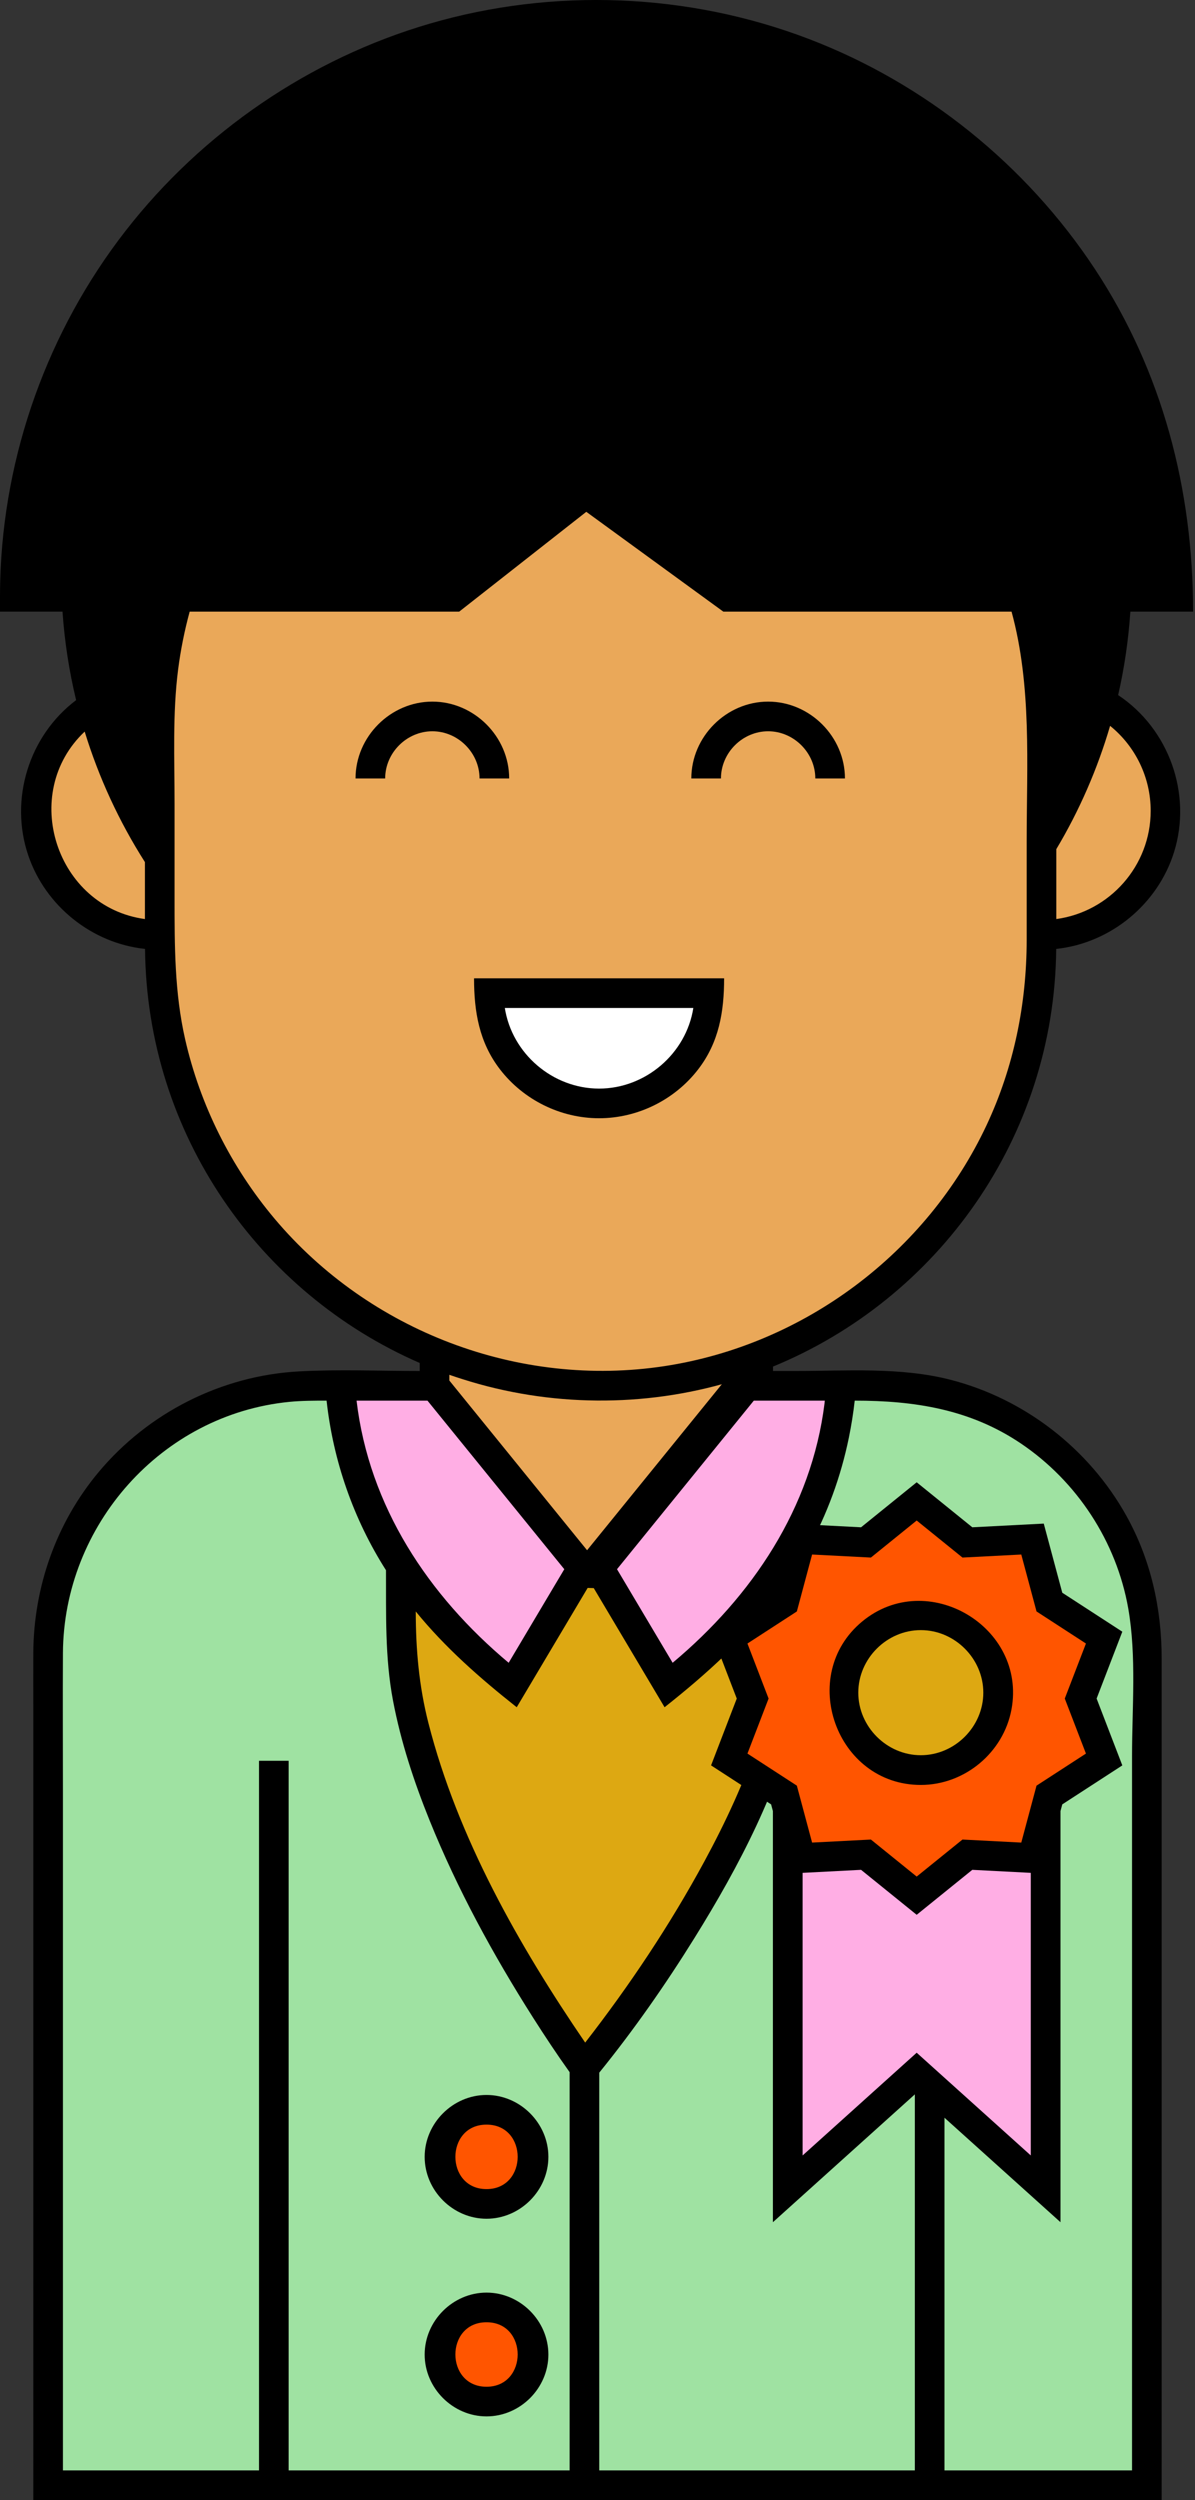 <?xml version="1.0" encoding="UTF-8"?>
<svg width="121px" height="253px" viewBox="0 0 121 253" version="1.1" xmlns="http://www.w3.org/2000/svg" xmlns:xlink="http://www.w3.org/1999/xlink">
    <rect x="0" y="0" width="121" height="253" fill="#333333" stroke="none"/>
    <!-- Generator: sketchtool 50.2 (55047) - http://www.bohemiancoding.com/sketch -->
    <title>5F5184E6-3910-4849-82B3-3FE92B124914</title>
    <desc>Created with sketchtool.</desc>
    <defs></defs>
    <g id="Symbols" stroke="none" stroke-width="1" fill="none" fill-rule="evenodd">
        <g id="minh_win">
            <path d="M73.552,60.481 L59.158,50 L45.804,60.481 L17.896,60.481 C16.044,66.633 16,72.817 16,79.149 L16,94.723 C16,109.513 22.652,123.457 34.814,132.097 C48.376,141.735 66.734,142.956 81.451,135.187 C95.935,127.542 105.171,112.239 105.281,95.88 C105.31,91.723 105.282,87.565 105.282,83.408 C105.282,78.503 105.549,73.475 105.029,68.589 C104.736,65.843 104.184,63.125 103.388,60.481 L73.552,60.481 Z" id="Fill-66" fill="#EAA859"></path>
            <path d="M88.39,140 L83.328,140 L84.39,140 C83.943,145.926 82.249,151.246 79.521,156.064 C79.472,161.154 79.821,166.317 78.769,171.33 C77.836,175.772 76.181,180.049 74.249,184.145 C70.782,191.497 66.363,198.414 61.52,204.934 C60.505,206.3 59.473,207.656 58.391,208.971 C55.791,205.385 53.439,201.601 51.228,197.766 C46.951,190.346 43.1,182.452 41.04,174.103 C39.735,168.81 39.824,163.588 39.795,158.172 C36.313,152.811 34.163,146.802 33.65,140 L34.712,140 C28.672,140 23.019,140.475 17.646,143.557 C11.54,147.059 6.949,152.94 5.065,159.725 C3.571,165.109 4.085,171.109 4.085,176.65 L4.085,204.494 L4.085,234.688 L4.085,251.017 L4.085,251.254 L115.339,251.254 L115.339,238.603 L115.339,210.641 L115.339,181.84 C115.339,176.926 115.362,172.011 115.339,167.098 C115.281,154.386 106.325,143.083 93.775,140.538 C92.004,140.18 90.197,140 88.39,140" id="Fill-67" fill="#9FE2A2"></path>
            <path d="M74.963,140 L60,158.427 L74.963,140 Z" id="Fill-68" fill="#9FE2A2"></path>
            <polygon id="Fill-69" fill="#000000" points="61.329 159.317 59 157.425 73.963 139 76.292 140.891"></polygon>
            <path d="M44,140 L58.963,158.427 L44,140 Z" id="Fill-70" fill="#9FE2A2"></path>
            <polygon id="Fill-71" fill="#000000" points="56.963 159.317 42 140.891 44.329 139 59.292 157.425"></polygon>
            <path d="M118.805,59.844 C118.805,35.387 103.119,12.918 80.145,4.511 C56.909,-3.991 30.16,3.324 14.436,22.394 C5.782,32.889 1,46.242 1,59.844 L45.478,59.844 L58.832,49.363 L73.226,59.844 L118.805,59.844 Z" id="Fill-72" fill="#000000"></path>
            <path d="M51.471,170.289 C41.339,162.283 34.943,152.465 34,140 L43.564,140 L58.527,158.427 L51.471,170.289 Z" id="Fill-73" fill="#FFAEE4"></path>
            <path d="M67.055,170.289 C77.188,162.283 83.584,152.465 84.527,140 L74.963,140 L60,158.427 L67.055,170.289 Z" id="Fill-74" fill="#FFAEE4"></path>
            <path d="M54.526,218.758 C54.526,221.352 52.357,223.521 49.762,223.521 C47.17,223.521 45,221.352 45,218.758 C45,216.239 47.05,214.1 49.567,214.003 C52.234,213.901 54.526,216.08 54.526,218.758" id="Fill-75" fill="#FF5500"></path>
            <path d="M49.263,215 C45.054,215 45.065,221.525 49.263,221.525 C53.459,221.525 53.479,215 49.263,215 M49.263,224.525 C45.856,224.525 43,221.672 43,218.263 C43,214.854 45.855,212 49.263,212 C52.671,212 55.527,214.854 55.527,218.263 C55.527,221.672 52.671,224.525 49.263,224.525" id="Fill-76" fill="#000000"></path>
            <path d="M54.526,237.759 C54.526,240.353 52.357,242.522 49.762,242.522 C47.17,242.522 45,240.352 45,237.759 C45,235.239 47.05,233.101 49.567,233.004 C52.234,232.901 54.526,235.081 54.526,237.759" id="Fill-77" fill="#FF5500"></path>
            <path d="M49.263,235 C45.053,235 45.065,241.526 49.263,241.526 C53.459,241.526 53.479,235 49.263,235 M49.263,244.526 C45.855,244.526 43,241.672 43,238.264 C43,234.855 45.855,232 49.263,232 C52.671,232 55.527,234.854 55.527,238.264 C55.527,241.673 52.672,244.526 49.263,244.526" id="Fill-78" fill="#000000"></path>
            <path d="M60.651,158.715 L75.614,140.288 L76.772,140.288 L76.772,137.341 C66.274,141.361 54.411,141.239 44,137 L44,140.288 L58.963,158.715 L58.689,159.174 C59.449,159.252 60.198,159.26 60.959,159.234 L60.651,158.715 Z" id="Fill-79" fill="#EAA859"></path>
            <path d="M74.963,140 L60,158.427 L74.963,140 Z" id="Fill-80" fill="#DDA812"></path>
            <polygon id="Fill-81" fill="#000000" points="61.329 159.317 59 157.425 73.963 139 76.292 140.891"></polygon>
            <path d="M67.124,170.225 L60.069,158.363 L60.377,158.881 C59.615,158.908 58.868,158.901 58.107,158.822 L58.381,158.363 L51.325,170.225 C46.723,166.587 42.9,162.571 40,158.108 C40.025,162.94 39.87,167.698 40.88,172.451 C41.795,176.759 43.275,180.939 45.006,184.983 C47.993,191.962 51.746,198.625 55.906,204.971 C56.776,206.299 57.663,207.621 58.596,208.907 C61.636,205.214 64.406,201.277 67.009,197.268 C71.903,189.729 76.439,181.553 78.627,172.773 C80.002,167.257 79.671,161.639 79.726,156 C76.715,161.319 72.44,166.025 67.124,170.225" id="Fill-82" fill="#DDA812"></path>
            <path d="M112.501,60 L103,60 C105.453,68.152 104.895,76.711 104.895,85.118 C109.387,77.741 112.114,69.173 112.501,60" id="Fill-83" fill="#000000"></path>
            <path d="M15.433,86.406 C15.433,77.604 14.761,68.528 17.329,60 L7,60 C7.412,69.714 10.456,78.744 15.433,86.406" id="Fill-84" fill="#000000"></path>
            <path d="M3,81.565 C3,88.5 8.621,94.121 15.556,94.121 L15.556,86.315 C12.535,81.664 10.231,76.505 8.791,71 C5.312,73.231 3,77.125 3,81.565" id="Fill-85" fill="#EAA859"></path>
            <path d="M111.046,71 C109.745,76.165 107.699,81.033 105,85.465 L105,94.559 C110.424,94.559 115.363,90.937 116.984,85.759 C118.75,80.119 116.219,73.849 111.046,71" id="Fill-86" fill="#EAA859"></path>
            <path d="M104.678,58.894 L78.329,58.894 L74.215,58.894 L59.299,48.033 L45.46,58.894 L12.674,58.894 L3.021,58.894 C3.623,35.561 18.918,14.392 40.848,6.421 C63.093,-1.665 88.619,5.144 103.997,23.088 C112.525,33.04 117.449,45.79 117.786,58.894 L104.678,58.894 Z M116.513,82.05 C116.513,87.638 112.347,92.271 106.957,93.004 L106.957,85.929 C109.285,82.038 111.13,77.803 112.403,73.452 C114.976,75.531 116.513,78.679 116.513,82.05 Z M106.876,70.67 C106.711,67.713 106.266,64.765 105.535,61.894 L111.475,61.894 C111.032,67.959 109.487,73.954 106.957,79.483 C106.957,76.55 107.041,73.6 106.876,70.67 Z M103.957,85.091 C103.957,88.44 103.96,91.789 103.957,95.137 C103.951,101.613 102.655,107.984 99.897,113.86 C93.824,126.795 81.418,136.089 67.286,138.245 C52.546,140.492 37.396,134.717 27.806,123.331 C23.399,118.097 20.261,111.831 18.744,105.157 C17.671,100.438 17.675,95.701 17.675,90.897 L17.675,81.323 C17.675,76.821 17.463,72.239 18.034,67.764 C18.287,65.783 18.681,63.82 19.206,61.894 L46.497,61.894 L59.366,51.793 L73.239,61.894 L102.426,61.894 C104.484,69.435 103.957,77.353 103.957,85.091 Z M83.486,142.033 C82.167,152.604 76.152,161.539 68.107,168.266 L63.546,160.597 L63.547,160.597 L62.475,158.796 L76.328,141.737 L83.516,141.737 C83.504,141.835 83.497,141.935 83.486,142.033 Z M85.952,145.483 C86.203,144.246 86.407,142.992 86.544,141.737 C92.599,141.737 98.22,142.604 103.358,146.064 C109.051,149.899 113.049,155.998 114.241,162.764 C115.088,167.586 114.625,172.834 114.625,177.702 L114.625,205.096 L114.625,234.223 L114.625,249.749 L114.625,249.991 L95.633,249.991 L95.633,178.184 L92.633,178.184 L92.633,249.991 L60.677,249.991 L60.677,209.743 C64.182,205.418 67.388,200.829 70.326,196.103 C74.858,188.819 78.991,180.929 80.889,172.503 C82.056,167.318 81.755,162.03 81.804,156.751 C83.758,153.231 85.143,149.425 85.952,145.483 Z M59.253,206.701 C52.54,196.88 46.34,185.961 43.381,174.37 C42.423,170.616 42.103,166.932 42.097,163.071 C45.082,166.738 48.622,169.841 52.321,172.764 L59.503,160.689 C59.709,160.699 59.916,160.706 60.121,160.708 L67.292,172.764 C71.532,169.413 75.536,165.804 78.774,161.445 C78.755,166.482 78.389,171.143 76.813,175.962 C75.404,180.269 73.472,184.398 71.316,188.377 C67.832,194.804 63.74,200.93 59.253,206.701 Z M57.677,249.991 L29.226,249.991 L29.226,178.184 L26.226,178.184 L26.226,249.991 L6.372,249.991 L6.372,237.47 L6.372,209.707 L6.372,181.515 C6.372,176.769 6.346,172.023 6.372,167.277 C6.444,154.353 16.34,143.139 29.295,141.862 C30.551,141.739 31.808,141.737 33.069,141.737 C33.735,147.827 35.791,153.733 39.084,158.899 C39.105,163.333 38.965,167.727 39.797,172.105 C40.586,176.257 41.916,180.297 43.497,184.211 C46.31,191.177 49.938,197.817 53.963,204.152 C55.156,206.028 56.384,207.882 57.677,209.691 L57.677,249.991 Z M43.284,141.737 C47.903,147.423 52.52,153.11 57.138,158.796 L56.199,160.373 L51.505,168.266 C43.365,161.457 37.369,152.431 36.104,141.737 L43.284,141.737 Z M46.873,139.576 C55.645,142.364 65.212,142.447 74.031,139.807 C69.289,145.646 64.548,151.484 59.807,157.323 C55.037,151.45 50.268,145.577 45.499,139.704 L45.499,139.123 C45.952,139.283 46.415,139.429 46.873,139.576 Z M16.044,62.136 C14.485,68.411 14.675,74.766 14.675,81.169 C11.654,75.183 9.821,68.582 9.331,61.894 L16.098,61.894 C16.077,61.974 16.064,62.056 16.044,62.136 Z M14.675,93.004 C5.681,91.78 1.945,80.29 8.574,74.033 C9.999,78.678 12.063,83.144 14.675,87.241 L14.675,93.004 Z M120.806,61.894 C120.806,49.528 117.71,37.604 110.86,27.219 C103.914,16.691 93.69,8.449 81.905,3.945 C69.705,-0.717 56.057,-1.263 43.519,2.392 C31.374,5.934 20.506,13.362 12.735,23.336 C4.849,33.457 0.351,45.992 0.021,58.819 C-0.006,59.843 0.001,60.869 0.001,61.894 L6.329,61.894 C6.538,64.921 7.001,67.916 7.708,70.849 C2.924,74.458 0.931,80.894 2.865,86.572 C4.611,91.692 9.305,95.456 14.686,96.025 C14.859,114.775 26.275,130.875 42.499,137.925 L42.499,138.737 C38.429,138.737 34.315,138.557 30.249,138.78 C22.417,139.208 15.005,142.963 9.98,148.977 C5.683,154.119 3.404,160.612 3.372,167.295 C3.364,169.142 3.372,170.989 3.372,172.835 L3.372,200.645 L3.372,233.985 L3.372,252.705 L3.372,252.991 L117.625,252.991 L117.625,237.537 L117.625,204.785 L117.625,175.148 L117.625,167.863 C117.625,162.779 116.532,157.838 114.041,153.373 C110.267,146.606 103.751,141.555 96.243,139.626 C91.167,138.322 85.726,138.737 80.524,138.737 L78.272,138.737 L78.272,138.289 C94.952,131.441 106.771,115.106 106.947,96.025 C112.459,95.442 117.238,91.507 118.883,86.215 C120.715,80.322 118.357,73.748 113.217,70.34 C113.856,67.569 114.259,64.743 114.456,61.894 L120.806,61.894 Z" id="Fill-87" fill="#000000"></path>
            <path d="M71.32,101 C71.32,107.081 66.241,112.161 60.16,112.161 C54.079,112.161 49,107.081 49,101 L71.32,101 Z" id="Fill-88" fill="#FFFFFF"></path>
            <path d="M51.116,102 C51.841,106.635 55.971,110.16 60.66,110.16 C65.347,110.16 69.478,106.635 70.204,102 L51.116,102 Z M60.66,113.16 C56.753,113.16 53.003,111.302 50.622,108.208 C48.512,105.465 48,102.368 48,99 L73.32,99 C73.32,102.37 72.81,105.462 70.697,108.208 C68.316,111.302 64.566,113.16 60.66,113.16 Z" id="Fill-89" fill="#000000"></path>
            <path d="M51.556,78.777 L48.556,78.777 C48.556,76.178 46.376,74 43.779,74 C41.18,74 39,76.178 39,78.777 L36,78.777 C36,74.544 39.547,71 43.779,71 C48.009,71 51.556,74.545 51.556,78.777" id="Fill-90" fill="#000000"></path>
            <path d="M85.555,78.777 L82.555,78.777 C82.555,76.178 80.375,74 77.778,74 C75.179,74 73,76.178 73,78.777 L70,78.777 C70,74.544 73.546,71 77.778,71 C82.008,71 85.555,74.545 85.555,78.777" id="Fill-91" fill="#000000"></path>
            <path d="M92.979,179.784 C85.8,179.784 82.462,170.501 87.98,165.921 C93.471,161.363 101.91,166.281 100.696,173.295 C100.054,176.999 96.739,179.784 92.979,179.784 Z M111.958,165.784 L106.417,162.188 L104.707,155.809 L98.113,156.15 L92.979,152 L87.845,156.15 L81.251,155.809 L79.541,162.188 L74,165.783 L76.372,171.95 L74,178.116 L79.541,181.711 L81.251,188.091 L87.845,187.749 L92.979,191.9 L98.113,187.749 L104.708,188.09 L106.417,181.711 L111.958,178.116 L109.586,171.95 L111.958,165.784 Z" id="Fill-92" fill="#FF5500"></path>
            <polygon id="Fill-93" fill="#FFAEE4" points="104.785 187.955 98.19 187.614 93.056 191.766 87.923 187.614 81.329 187.956 80 183 80 221.43 93.056 209.679 106.113 221.43 106.113 183"></polygon>
            <path d="M100.627,171.754 C100.627,164.574 91.345,161.236 86.765,166.755 C82.206,172.245 87.125,180.685 94.138,179.47 C97.842,178.829 100.627,175.514 100.627,171.754" id="Fill-94" fill="#DDA812"></path>
            <path d="M93.236,164.959 C89.792,164.959 86.906,167.844 86.906,171.289 C86.906,174.733 89.792,177.619 93.236,177.619 C96.681,177.619 99.566,174.733 99.566,171.289 C99.566,167.843 96.681,164.959 93.236,164.959 M93.236,180.627 C84.66,180.627 80.71,169.541 87.301,164.087 C93.869,158.653 103.971,164.612 102.418,172.984 C101.607,177.354 97.682,180.627 93.236,180.627" id="Fill-95" fill="#000000"></path>
            <path d="M109.957,177.453 L104.954,180.698 L103.41,186.46 L97.456,186.152 L92.819,189.9 L88.183,186.152 L82.229,186.46 L80.685,180.698 L75.683,177.453 L77.823,171.885 L75.683,166.316 L80.685,163.071 L82.229,157.309 L88.183,157.617 L92.819,153.868 L97.456,157.617 L103.41,157.309 L104.954,163.07 L109.957,166.316 L107.815,171.885 L109.957,177.453 Z M92.819,207.724 L81.268,218.121 L81.268,189.522 L87.187,189.216 L92.819,193.768 L98.451,189.216 L104.372,189.522 L104.372,218.121 L92.819,207.724 Z M113.64,165.12 L107.561,161.176 L105.686,154.18 L98.451,154.554 L92.819,150 L87.187,154.554 L79.954,154.18 L78.078,161.177 L72,165.12 L74.601,171.885 L72,178.649 L78.078,182.593 L78.26,183.268 L78.26,224.876 L92.819,211.771 L107.38,224.876 L107.38,183.268 L107.561,182.593 L113.64,178.649 L111.038,171.885 L113.64,165.12 Z" id="Fill-96" fill="#000000"></path>
        </g>
    </g>
</svg>
